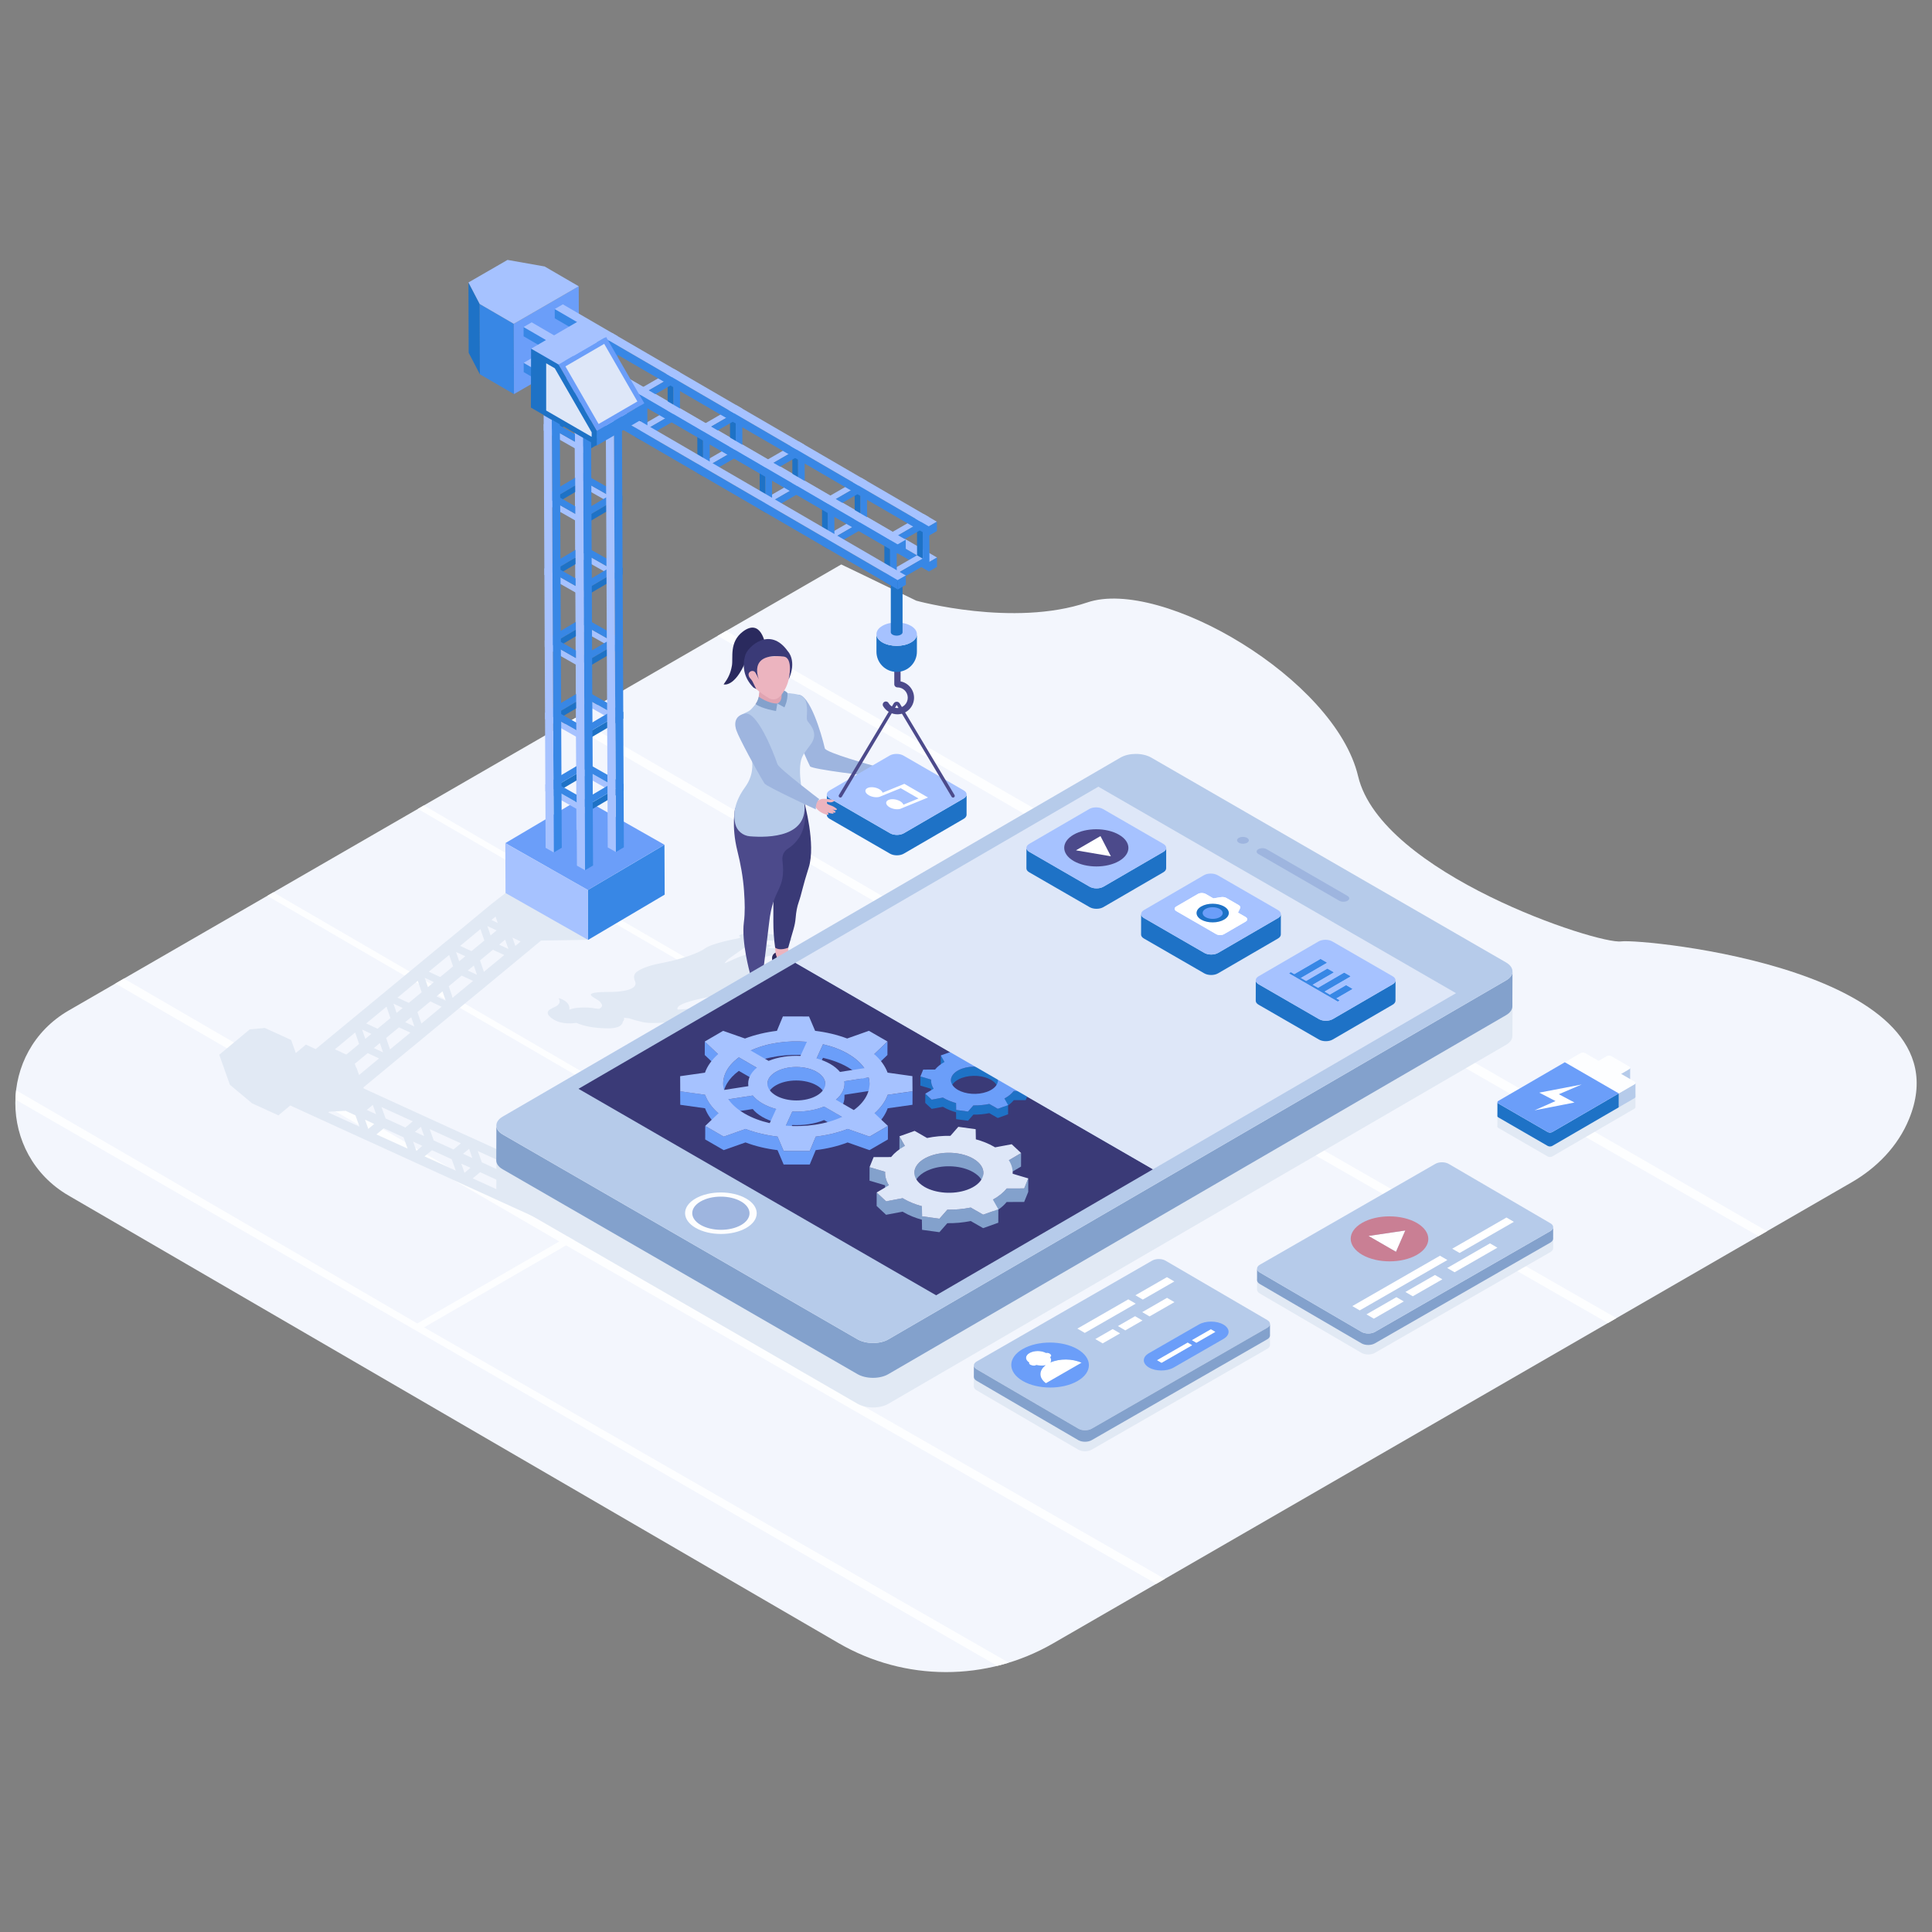 <?xml version="1.0" ?><!DOCTYPE svg  PUBLIC '-//W3C//DTD SVG 1.1//EN'  'http://www.w3.org/Graphics/SVG/1.1/DTD/svg11.dtd'><svg enable-background="new 0 0 126 126" id="Layer_1" version="1.1" viewBox="0 0 126 126" xml:space="preserve" xmlns="http://www.w3.org/2000/svg" xmlns:xlink="http://www.w3.org/1999/xlink"><rect x="0" y="0" width="126" height="126" fill="#808080" stroke="none"/><g><g><g><path d="M105.732,61.395c-1.492,0.217-15.658-4.424-17.159-10.77     c-1.502-6.355-12.834-12.97-17.66-11.336c-4.826,1.634-11.153-0.113-11.153-0.113l-3.985-1.927l-0.907-0.434     h-0.009L4.487,65.898c-4.642,2.68-4.652,9.377-0.018,12.071l50.221,29.191c4.322,2.512,9.657,2.52,13.986,0.02     l52.081-30.071c1.653-0.954,3.031-2.37,3.749-4.136C128.491,63.227,107.101,61.206,105.732,61.395z" fill="#F3F6FD"/></g><g><path d="M1.052,71.105l26.166,15.207l9.26-5.346L7.529,64.142l0.556-0.321l28.949,16.825l9.345-5.396     L17.43,58.425l0.396-0.229l28.949,16.825l9.425-5.441L27.252,52.754l0.391-0.226L56.592,69.354l9.34-5.393     L36.983,47.136l0.556-0.321l28.95,16.825l9.265-5.349L46.804,41.465l0.557-0.321l67.878,39.152l-0.557,0.321     L76.192,58.545l-9.265,5.349l38.49,22.071l-0.556,0.321L66.37,64.216L37.472,80.9l38.491,22.072l-0.556,0.321     L36.916,81.221l-9.26,5.347l38.127,21.864c-0.248,0.076-0.497,0.146-0.748,0.208L1.014,71.712     C1.02,71.509,1.028,71.307,1.052,71.105z" fill="#FDFEFF"/></g><path d="M56.978,49.944c0,0-3.119-0.852-3.185-1.139c-0.225-0.989-1.002-3.564-1.766-3.499    c-0.984,0.085-0.669,1.066-0.669,1.066c0.093,0.428,1.066,2.788,1.47,3.602c0.102,0.206,4.195,0.672,4.195,0.672    C56.818,50.19,56.978,49.944,56.978,49.944z" fill="#9EB5DF"/><path d="M38.093,78.861l-0.383-0.176L37.431,77.909l0.253-0.203l-0.061-0.167l0.097-0.081    c-0.063-0.19-0.105-0.413-0.135-0.653l-0.395,0.331l-6.591-3.008L30.59,74.127l-6.864-3.137l-0.027-0.072    l1.827-1.511l0.188-0.158l1.858-1.528l0.185-0.155l1.854-1.532l0.188-0.158l1.855-1.525l0.188-0.158l1.854-1.533    l0.06-0.05l1.53-1.268l3.066-0.047l2.721-3.542l-3.029-2.343L32.97,58.241l-0.929,0.723l-0.799,0.66    l-0.188,0.157l-1.854,1.533l-0.129,0.099l-1.914,1.583l-0.128,0.107l-6.433,5.31l0.005,0.013l-0.652-0.299    l-0.659,0.551l-0.302-0.853l-1.716-0.784l-0.988,0.096l-1.985,1.651l0.695,1.96l1.448,1.209l1.716,0.784    l0.772-0.645l1.661,0.761l0.128,0.059l3.015,1.377l0.17,0.075l9.517,4.346l0.021,0.009l3.01,1.373l0.128,0.058    l0.383,0.176l0.263-0.221l-0.139-0.38l0.505-0.414l0.379,0.17l0.268-0.216L38.093,78.861z M23.417,70.109    l-0.163-0.464l-0.026-0.013l-0.09-0.256l0.84-0.694l0.742,0.346L23.417,70.109z M24.382,68.353l0.392-0.328    l0.209,0.608L24.382,68.353z M25.437,68.438l-0.255-0.744l0.84-0.694l0.742,0.346L25.437,68.438z M26.424,66.663    l0.396-0.322l0.205,0.603L26.424,66.663z M27.483,66.752l-0.26-0.749l0.84-0.694l0.738,0.348L27.483,66.752z     M28.468,64.981l0.392-0.328l0.209,0.608L28.468,64.981z M29.522,65.064l-0.255-0.744l0.841-0.694l0.742,0.346    L29.522,65.064z M30.506,63.293l0.396-0.322l0.205,0.603L30.506,63.293z M33.954,61.402l-0.346,0.289l-0.187-0.54    L33.954,61.402z M32.945,61.28l0.209,0.608l-0.601-0.28L32.945,61.28z M32.887,62.285l-1.327,1.093l-0.255-0.744    l0.84-0.694L32.887,62.285z M32.319,59.776l0.142,0.421l-0.409-0.198L32.319,59.776z M32.386,60.677    l-0.392,0.328l-0.209-0.609L32.386,60.677z M31.332,60.592l0.255,0.745l-0.84,0.694l-0.737-0.341L31.332,60.592z     M30.347,62.364l-0.4,0.326l-0.205-0.603L30.347,62.364z M29.293,62.28l0.255,0.744l-0.841,0.694l-0.742-0.346    L29.293,62.28z M28.3,64.05l-0.392,0.328l-0.209-0.609L28.3,64.05z M27.246,63.965l0.255,0.745l-0.84,0.694    l-0.737-0.341L27.246,63.965z M26.262,65.737l-0.396,0.322l-0.205-0.603L26.262,65.737z M25.208,65.653l0.255,0.744    l-0.84,0.694l-0.742-0.346L25.208,65.653z M24.22,67.427l-0.396,0.323l-0.205-0.604L24.22,67.427z     M21.842,68.432l1.322-1.097l0.256,0.752l-0.836,0.69L21.842,68.432z M21.411,72.552l0.06-0.05l1.069-0.059    l0.643,0.298l0.263,0.738L21.411,72.552z M24.313,72.058l0.213,0.605l-0.605-0.278L24.313,72.058z M24.018,73.627    l-0.213-0.605L24.409,73.3L24.018,73.627z M26.92,73.131l-0.482,0.403l-1.29-0.591l-0.267-0.743L26.92,73.131z     M24.549,73.984l0.482-0.403l1.29,0.592l0.263,0.737L24.549,73.984z M27.451,73.488l0.213,0.605l-0.605-0.278    L27.451,73.488z M27.155,75.059l-0.213-0.606l0.605,0.277L27.155,75.059z M30.058,74.564l-0.482,0.402    l-1.29-0.591l-0.263-0.737L30.058,74.564z M27.686,75.415l0.487-0.399l1.286,0.587l0.267,0.742L27.686,75.415z     M30.594,74.924l0.209,0.6l-0.605-0.278L30.594,74.924z M30.293,76.49l-0.209-0.6l0.6,0.272L30.293,76.49z     M33.201,75.999l-0.486,0.398l-1.29-0.592l-0.263-0.737L33.201,75.999z M30.829,76.851l0.482-0.404l1.29,0.592    l0.263,0.737L30.829,76.851z M33.732,76.355l0.213,0.606l-0.605-0.278L33.732,76.355z M33.436,77.926l-0.213-0.605    l0.605,0.278L33.436,77.926z M36.339,77.43l-0.482,0.403l-1.29-0.592l-0.267-0.742L36.339,77.43z     M33.967,78.282l0.482-0.402l1.291,0.591l0.262,0.738L33.967,78.282z M36.87,77.787l0.218,0.618l-0.553-0.251    l-0.01-0.018l-0.047-0.022L36.87,77.787z M36.574,79.357l-0.213-0.605l0.605,0.278L36.574,79.357z" fill="#E1E9F4"/><g><g><g><g><path d="M45.856,65.095c0,0,2.265-0.396,2.565-0.92c0.237-0.418,0.437-0.572,0.511-0.761        c0.059-0.118,0.184-0.218,0.333-0.313c0.268-0.157,0.258-0.251,0.543-0.634        c0.36-0.205,0.865-0.165,1.253-0.164c1.339,0.101,1.447-0.019,1.457-0.059c0-0.007,0-0.014,0-0.014        c-0.008-0.017-0.035-0.034-0.08-0.049c-0.433-0.143-1.312-0.346-2.139-0.339l-0.275-0.031l0.299-0.135        l-0.277-0.094c-0.248,0.105-0.742,0.265-0.93,0.343c-0.005,0.002-0.005,0.002-0.009,0.004        c-0.078,0.021-0.088,0.054-0.066,0.086c-0,0.007,0.008,0.017,0.017,0.028        c0.013,0.015,0.031,0.029,0.048,0.042c0.013,0.008,0.026,0.016,0.026,0.016l-0.201,0.07        c-0.375,0.106-0.723,0.228-1.021,0.363l-0.662,0.299c0.068-0.115,0.181-0.251,0.427-0.412        c0.218-0.148,1.313-0.919,1.313-0.919c0.36-0.205,0.869-0.16,1.253-0.164        c1.334,0.103,1.456-0.016,1.453-0.057c0.005-0.009,0.001-0.014,0.001-0.014        c0.001-0.014-0.035-0.034-0.08-0.049c-0.429-0.145-1.302-0.343-2.138-0.339l-0.275-0.031l0.299-0.135        l-0.277-0.094c-0.248,0.105-0.737,0.263-0.93,0.343c-0.005,0.002-0.005,0.002-0.005,0.002        c-0.187,0.049,0.021,0.174,0.021,0.174l-0.197,0.068c0,0-1.638,0.289-2.139,0.65        c-0.251,0.184-0.618,0.329-1.007,0.47l-0.064,0.022c-0.531,0.191-1.151,0.344-1.829,0.474        c-1.001,0.192-1.427,0.462-1.557,0.57c-0.014,0.006-0.019,0.015-0.032,0.022        c-0.005,0.009-0.005,0.017-0.019,0.023c-0.123,0.133-0.156,0.311-0.052,0.546        c0.304,0.703-1.472,0.708-1.472,0.708c-2.444-0.017-1.008,0.386-0.806,0.647        c0.056,0.073,0.095,0.134,0.12,0.179l-0.004,0.002c0.009,0.01,0.008,0.017,0.012,0.03        c0,0,0.004,0.005-0,0.007c0.007,0.06-0.022,0.109-0.041,0.132c-0.005,0.009-0.014,0.013-0.014,0.013        c-0.037,0.031-0.079,0.064-0.13,0.094c-0.108-0.015-0.198-0.024-0.293-0.03l-0.013-0.001l-0.225-0.04        c-0.446-0.031-0.876-0.021-1.172,0.05c-0.086,0.018-0.173,0.043-0.242,0.074        c0.071-0.576-0.696-0.752-0.696-0.752c0.088,0.194,0.097,0.324-0.09,0.479        c-0.177,0.158-1.001,0.304-0.431,0.781c0.526,0.447,1.286,0.414,1.673,0.352        c0.009,0.003,0.009,0.003,0.009,0.003c0.445,0.194,1.099,0.351,1.998,0.353c0,0,0.938,0.063,1.023-0.42        c0,0-0,0.007-0.023,0.018c0.005-0.009,0.005-0.016,0.014-0.021c0.084-0.081,0.111-0.177,0.087-0.272        c0.108,0.022,0.225,0.04,0.306,0.038c0.054,0.018,0.107,0.036,0.156,0.049        c0.17,0.05,0.393,0.119,0.613,0.168c0.018,0.006,0.027,0.009,0.041,0.01        c0.098,0.033,0.224,0.054,0.359,0.064c0.941,0.097,2.591-0.169,3.22-0.305        c0.223-0.044,3.869,0.835,3.869,0.835s-0.041-0.116,0.412-0.151c0,0-4.439-1.312-4.648-1.295        c-0.204,0.015-0.498,0.035-0.829,0.064c-0.021-0.04-0.024-0.074-0.014-0.107        C44.25,65.406,45.856,65.095,45.856,65.095z" fill="#E1E9F4"/></g></g></g></g><g><g><g><path d="M47.734,43.414c0.092-0.527-0.189-1.543,0.716-2.225       c1.196-0.901,1.46,0.846,1.46,0.846s-0.747-0.187-1.269,1.071c-0.728,1.754-1.448,1.528-1.448,1.528       C47.476,44.242,47.642,43.94,47.734,43.414z" fill="#2A2A5E"/><g><g><g><g><g><g><g><path d="M48.931,63.772l-0.024-0.326l0.502-0.748l0.352,0.748              c-0.048,0.785,0.285,1.096,0.5,1.411c0.137,0.201,0.256,0.383,0.302,0.486l-1.015,0.047              c-0.114-0.481-0.303-0.552-0.584-0.819C48.804,64.421,48.822,64.144,48.931,63.772z" fill="#ECB4BF"/><g><path d="M52.209,63.702l-1.015,0.047c-0.114-0.481-0.298-0.557-0.584-0.819               c-0.373-0.341-0.246-0.746-0.032-0.799l-0.024-0.326l0.502-0.748l0.352,0.748               c-0.048,0.785,0.285,1.096,0.5,1.412C52.043,63.417,52.162,63.599,52.209,63.702z" fill="#ECB4BF"/></g></g><path d="M48.93,63.772c0,0,0.154,0.834,0.725,1.243c0.019,0.011,0.043,0.021,0.067,0.037             c0.062,0.037,0.115,0.063,0.158,0.084c0.062,0.026,0.12,0.042,0.163,0.052             c0.331,0.068,0.216-0.331,0.216-0.331c0.874,0.839,0.788,1.222,0.74,1.322             c-0.005,0.021-0.015,0.032-0.015,0.032c-0.024,0.037-0.062,0.058-0.106,0.058             c-0.422-0.005-1.157-0.236-1.618-0.928l-0.187-0.148l-0.003,0.566h-0.269             c-0.01-0.451-0.083-1.23-0.093-1.577c0-0.005,0-0.005,0-0.011C48.667,63.899,48.93,63.772,48.93,63.772z" fill="#2A2A5E"/><path d="M50.577,62.131c0,0,0.154,0.834,0.725,1.243c0.019,0.011,0.043,0.021,0.067,0.037             c0.062,0.037,0.115,0.063,0.159,0.084c0.062,0.026,0.12,0.042,0.163,0.052             c0.331,0.068,0.216-0.331,0.216-0.331c0.874,0.839,0.788,1.222,0.74,1.322             c-0.005,0.021-0.015,0.032-0.015,0.032c-0.024,0.037-0.062,0.058-0.106,0.058             c-0.422-0.005-1.157-0.236-1.618-0.928l-0.187-0.148l-0.003,0.566h-0.269             c-0.01-0.451-0.083-1.23-0.093-1.577c0-0.005,0-0.005,0-0.011C50.314,62.258,50.577,62.131,50.577,62.131z" fill="#2A2A5E"/><g><path d="M50.443,54.495c0,0,1.924-0.217,2.003-2.202c0,0,0.78,2.786,0.296,4.288              c-0.385,1.196-0.464,1.721-0.648,2.241c-0.116,0.326-0.172,0.67-0.201,1.014              c-0.049,0.592-0.172,0.813-0.486,1.968c0,0-0.523,0.234-0.854,0c-0.079-0.565-0.118-1.134-0.117-1.704              L50.443,54.495z" fill="#3A3A77"/><path d="M48.524,58.104c-0.062-0.885-0.221-1.76-0.436-2.62              c-0.406-1.621-0.141-2.782-0.141-2.782c3.913,1.56,4.498-0.409,4.498-0.409              c0.335,1.911-0.531,2.716-1.082,3.071c-0.247,0.159-0.37,0.451-0.335,0.742              c0.242,2.03-0.607,1.685-0.868,4.077c-0.058,0.528-0.401,3.262-0.401,3.262              c-0.481,0.301-0.854,0-0.854,0s-0.558-2.015-0.392-3.289c0.084-0.644,0.063-1.297,0.017-1.945              L48.524,58.104z" fill="#4C4A8B"/></g><path d="M52.309,49.385c0.343-0.787,1.351-1.197,0.381-2.324             c-0.186-0.216,0.07-0.704-0.151-1.36c-0.143-0.424-0.706-0.444-1.032-0.487             c-0.79-0.103-2.041,0.381-2.041,0.381s-0.034,0.191-0.47,0.653c-0.436,0.463-1.741,0.258-0.349,2.204             c0,0,0.98,1.459-0.057,2.89c-0.645,0.891-0.801,1.683-0.639,2.387c0.103,0.449,0.496,0.775,0.955,0.813             c1.268,0.103,3.884,0.046,3.538-2.251C52.446,52.293,51.937,50.241,52.309,49.385z" fill="#B6CBEA"/></g></g><path d="M51.299,45.202c-0.093,0-0.248-0.14-0.227-0.227c0.155-0.703-1.467-0.579-1.467-0.579           s-0.098,0.852-0.14,1.198c0,0-0.021,0.098-0.181,0.31c0.217,0.181,0.608,0.179,0.949,0.179           c0.216,0,0.287-0.122,0.461-0.201c0.345-0.157,0.616-0.254,0.616-0.588           C51.31,45.264,51.305,45.233,51.299,45.202z" fill="#E0A4B2"/><g><g><path d="M50.611,46.372c0,0-0.919-0.146-1.333-0.454c0.155-0.219,0.206-0.479,0.206-0.479             s0.619,0.455,1.21,0.443L50.611,46.372z" fill="#83A1CC"/></g><g><path d="M51.157,46.132c0,0,0.229-0.42,0.2-0.933c-0.117-0.17-0.431-0.227-0.431-0.227             s0.214,0.732-0.232,0.909L51.157,46.132z" fill="#83A1CC"/></g></g></g></g></g></g><g><path d="M50.346,42.813c0.439,0.011,0.743-0.274,0.923-0.146c0.487,0.345,0.267,1.145,0.163,1.653        c-0.113,0.547-0.473,1.071-0.701,1.211c-0.178,0.109-0.399,0.109-0.583,0.002        c-1.413-0.822-1.426-1.558-1.426-1.558S48.719,42.77,50.346,42.813z" fill="#ECB4BF"/><path d="M48.623,42.683c0.156-0.482,1.58-1.883,2.764-0.201c0,0,0.602,0.607,0.045,1.836        c0,0,0.339-1.424-0.336-1.501c-2.408-0.274-1.584,1.542-1.584,1.542s-0.095-0.227-0.237-0.475        c-0.147-0.25-0.479-0.091-0.455,0.124c0.02,0.213,0.172,0.246,0.28,0.481        c0.079,0.173,0.225,0.45,0.225,0.45l-0.181-0.095c-0.292-0.291-0.517-0.66-0.598-1.073        C48.486,43.468,48.484,43.099,48.623,42.683z" fill="#3A3A77"/></g></g></g></g><g><g><path d="M98.644,65.293l-0.008,2.268c0,0.211-0.138,0.418-0.41,0.577L57.933,91.553      c-0.552,0.321-1.454,0.317-2.014-0.008l-23.133-13.356c-0.28-0.158-0.422-0.374-0.418-0.585l0.008-2.264      c0,0.211,0.142,0.422,0.418,0.581l23.133,13.356c0.56,0.321,1.466,0.325,2.014,0.004l40.293-23.416      C98.506,65.707,98.644,65.5,98.644,65.293z" fill="#E1E9F4"/></g><g><path d="M106.66,71.309v0.907c0,0.035-0.018,0.061-0.061,0.087l-5.371,3.121      c-0.078,0.044-0.209,0.044-0.288,0l-3.226-1.866c-0.035-0.018-0.061-0.052-0.061-0.087l0.009-0.907      c0,0.035,0.018,0.061,0.061,0.087l3.217,1.866c0.078,0.044,0.218,0.044,0.296,0l4.333-2.52l1.038-0.602      C106.642,71.371,106.66,71.344,106.66,71.309z" fill="#E1E9F4"/></g><g><path d="M101.295,80.652l-0.003,0.752c0,0.089-0.058,0.181-0.178,0.252l-11.451,6.576      c-0.24,0.138-0.627,0.138-0.866,0l-6.641-3.876c-0.117-0.071-0.175-0.16-0.175-0.252v-0.752      c0,0.092,0.061,0.184,0.178,0.252l6.641,3.876c0.24,0.138,0.627,0.141,0.866,0.003l11.448-6.579      C101.233,80.833,101.295,80.744,101.295,80.652z" fill="#E1E9F4"/></g><path d="M82.644,87.967l-11.451,6.579c-0.24,0.135-0.627,0.135-0.863,0l-6.641-3.876     c-0.12-0.071-0.178-0.163-0.178-0.255l0.003-0.743c0,0.089,0.061,0.178,0.178,0.246l6.641,3.876     c0.236,0.138,0.624,0.138,0.863,0l11.448-6.579c0.123-0.068,0.181-0.16,0.184-0.249l-0.003,0.75     C82.826,87.807,82.764,87.899,82.644,87.967z" fill="#E1E9F4"/></g><path d="M98.641,63.36l-0.008,2.268c0,0.211-0.138,0.418-0.41,0.577l-40.293,23.416    c-0.552,0.321-1.454,0.317-2.014-0.008l-23.133-13.356c-0.28-0.158-0.422-0.374-0.418-0.585l0.008-2.264    c0,0.211,0.142,0.422,0.418,0.581l23.133,13.356c0.56,0.321,1.466,0.325,2.014,0.004l40.293-23.416    C98.503,63.774,98.641,63.567,98.641,63.36z" fill="#83A1CC"/><path d="M98.215,62.764c0.56,0.323,0.568,0.847,0.017,1.168L57.939,87.348    c-0.551,0.32-1.456,0.317-2.016-0.006L32.791,73.987c-0.557-0.322-0.56-0.843-0.009-1.163l40.293-23.416    c0.551-0.32,1.451-0.32,2.008,0.001L98.215,62.764z" fill="#B6CBEA"/><g><g><path d="M48.662,78.165c0.915,0.528,0.92,1.387,0.011,1.915c-0.909,0.528-2.39,0.528-3.305-0.001      c-0.915-0.528-0.92-1.385-0.011-1.914C46.266,77.638,47.747,77.637,48.662,78.165z" fill="#FDFEFF"/></g></g><g><g><path d="M48.331,78.358c0.732,0.422,0.736,1.109,0.009,1.531c-0.727,0.422-1.91,0.422-2.642-0.001      s-0.736-1.107-0.009-1.53C46.417,77.936,47.6,77.935,48.331,78.358z" fill="#9EB5DF"/></g></g><g><g><path d="M81.334,54.647c0.15,0.087,0.151,0.228,0.002,0.314c-0.149,0.087-0.392,0.087-0.543,0      c-0.153-0.088-0.154-0.229-0.004-0.316C80.938,54.559,81.181,54.559,81.334,54.647z" fill="#9EB5DF"/></g><g><polygon fill="#3A3A77" points="75.194,76.257 61.052,84.475 37.728,71.009 51.87,62.791     "/></g><g><path d="M87.883,58.429c0.15,0.087,0.151,0.228,0.002,0.314c-0.149,0.087-0.392,0.087-0.543,0      l-5.274-3.045c-0.15-0.087-0.154-0.229-0.004-0.316s0.395-0.085,0.545,0.002L87.883,58.429z" fill="#9EB5DF"/></g></g><g><g><g enable-background="new    "><g><path d="M66.381,71.095l0.002-0.599c0.002-0.013,0.002-0.025,0.002-0.037l-0.002,0.599        C66.382,71.072,66.382,71.084,66.381,71.095z" fill="#1E72C6"/><polygon fill="#1E72C6" points="61.593,69.86 61.352,69.433 61.353,68.832 61.595,69.26       "/><polygon fill="#1E72C6" points="66.755,70.176 66.212,70.494 66.213,69.895 66.758,69.576       "/><path d="M67.076,70.701l-0.002,0.601l-0.181,0.446l-0.778,0.003        c-0.097,0.121-0.219,0.234-0.368,0.339l-0.003,0.582l-0.673,0.241l-0.552-0.317        c-0.339,0.069-0.691,0.102-1.038,0.096l-0.352,0.401l-0.772-0.106l-0.007-0.449        c-0.29-0.08-0.563-0.187-0.798-0.324c-0.019-0.01-0.037-0.022-0.056-0.032l-0.736,0.138l-0.418-0.392        l0.002-0.599l0.418,0.39l0.736-0.138c0.019,0.012,0.038,0.022,0.056,0.034        c0.236,0.136,0.508,0.243,0.8,0.324l0.007,0.448l0.77,0.107l0.352-0.401        c0.347,0.006,0.7-0.026,1.038-0.096l0.552,0.315l0.43-0.153l0.003-0.514        c0.261-0.144,0.467-0.312,0.611-0.495l0.777-0.003L67.076,70.701z" fill="#1E72C6"/><path d="M62.014,71.048l0.002-0.601c0.002-0.296,0.258-0.585,0.726-0.751        c0.617-0.221,1.395-0.158,1.888,0.127c0.083,0.047,0.159,0.102,0.224,0.163        c0.156,0.146,0.23,0.309,0.23,0.47l-0.002,0.599c0-0.161-0.074-0.323-0.23-0.47        c-0.066-0.06-0.141-0.115-0.225-0.163c-0.492-0.284-1.269-0.347-1.886-0.127        C62.272,70.463,62.016,70.752,62.014,71.048z" fill="#1E72C6"/><path d="M60.716,71.007l-0.691-0.205l0.002-0.601l0.692,0.205v0.069        c0.004,0.18,0.059,0.359,0.169,0.532l-0.003,0.601c-0.115-0.181-0.171-0.372-0.169-0.56V71.007z" fill="#1E72C6"/></g></g><g><path d="M65.505,71.644l0.241,0.427l-0.673,0.241l-0.553-0.316       c-0.339,0.07-0.69,0.102-1.038,0.096l-0.352,0.401l-0.771-0.106l-0.007-0.449       c-0.291-0.08-0.563-0.188-0.798-0.324c-0.019-0.011-0.038-0.022-0.056-0.034l-0.736,0.139l-0.419-0.391       l0.545-0.32c-0.124-0.195-0.178-0.4-0.169-0.601l-0.692-0.205l0.181-0.446l0.775-0.003       c0.147-0.182,0.352-0.351,0.613-0.493l-0.242-0.428l0.675-0.241l0.552,0.317       c0.338-0.071,0.691-0.102,1.038-0.097l0.351-0.4l0.771,0.106l0.008,0.45       c0.291,0.079,0.562,0.187,0.796,0.322c0.019,0.011,0.038,0.022,0.057,0.034l0.739-0.138l0.417,0.391       l-0.544,0.319c0.124,0.196,0.177,0.4,0.169,0.601l0.693,0.205l-0.181,0.446l-0.777,0.003       C65.972,71.332,65.766,71.5,65.505,71.644z M64.359,71.208c0.721-0.258,0.939-0.805,0.494-1.222       c-0.065-0.061-0.14-0.115-0.224-0.164c-0.493-0.284-1.271-0.347-1.887-0.127       c-0.721,0.258-0.942,0.803-0.494,1.222c0.065,0.06,0.139,0.115,0.223,0.163       C62.962,71.364,63.742,71.428,64.359,71.208" fill="#6B9EF9"/></g></g><g><g enable-background="new    "><g><path d="M66.041,77.431l0.002-0.88c0.002-0.019,0.002-0.037,0.002-0.054l-0.002,0.88        C66.043,77.396,66.043,77.413,66.041,77.431z" fill="#83A1CC"/><polygon fill="#83A1CC" points="59.011,75.617 58.656,74.989 58.659,74.107 59.013,74.736       "/><polygon fill="#83A1CC" points="66.59,76.081 65.792,76.548 65.794,75.668 66.594,75.199       "/><path d="M67.061,76.851l-0.002,0.882l-0.266,0.655l-1.142,0.004        c-0.143,0.177-0.322,0.344-0.541,0.497l-0.004,0.854l-0.988,0.354l-0.811-0.465        c-0.497,0.102-1.014,0.149-1.524,0.141l-0.517,0.588l-1.133-0.156l-0.011-0.659        c-0.426-0.117-0.826-0.275-1.172-0.476c-0.028-0.015-0.054-0.032-0.082-0.048l-1.081,0.203l-0.614-0.575        l0.002-0.88l0.614,0.573l1.081-0.203c0.028,0.017,0.056,0.032,0.082,0.05c0.346,0.199,0.746,0.357,1.174,0.476        l0.011,0.657l1.131,0.158l0.517-0.588c0.51,0.009,1.027-0.039,1.524-0.141l0.811,0.463l0.631-0.225        l0.004-0.755c0.383-0.212,0.685-0.458,0.897-0.727l1.142-0.004L67.061,76.851z" fill="#83A1CC"/><path d="M59.629,77.361l0.002-0.882c0.002-0.435,0.378-0.859,1.066-1.103        c0.906-0.324,2.048-0.231,2.772,0.186c0.121,0.069,0.234,0.149,0.329,0.24c0.229,0.214,0.337,0.454,0.337,0.69        l-0.002,0.88c0-0.236-0.108-0.473-0.337-0.69c-0.097-0.089-0.208-0.169-0.331-0.24        c-0.722-0.417-1.864-0.51-2.77-0.186C60.008,76.503,59.632,76.927,59.629,77.361z" fill="#83A1CC"/><path d="M57.722,77.301l-1.014-0.3l0.002-0.882l1.016,0.301v0.102        c0.006,0.264,0.086,0.528,0.249,0.781l-0.004,0.882c-0.169-0.266-0.251-0.547-0.249-0.822V77.301z" fill="#83A1CC"/></g></g><g><path d="M64.755,78.236l0.354,0.627l-0.989,0.354l-0.812-0.464       c-0.498,0.102-1.013,0.149-1.524,0.14l-0.517,0.588l-1.132-0.156l-0.011-0.659       c-0.427-0.117-0.826-0.276-1.172-0.475c-0.028-0.016-0.056-0.033-0.083-0.049l-1.08,0.204l-0.616-0.575       l0.8-0.469c-0.182-0.286-0.262-0.587-0.248-0.882L56.71,76.119l0.266-0.655l1.138-0.004       c0.216-0.268,0.517-0.515,0.9-0.725l-0.356-0.628l0.992-0.354l0.81,0.465       c0.496-0.104,1.015-0.15,1.524-0.142l0.515-0.588l1.132,0.156l0.012,0.66c0.427,0.116,0.825,0.275,1.169,0.473       c0.028,0.016,0.056,0.033,0.084,0.05l1.085-0.203l0.613,0.575l-0.798,0.469       c0.182,0.288,0.261,0.588,0.248,0.882l1.017,0.301l-0.266,0.655l-1.141,0.004       C65.441,77.778,65.138,78.025,64.755,78.236z M63.072,77.596c1.059-0.379,1.379-1.182,0.726-1.794       c-0.095-0.089-0.206-0.17-0.329-0.24c-0.723-0.417-1.866-0.51-2.771-0.186       c-1.059,0.379-1.383,1.18-0.726,1.794c0.095,0.088,0.205,0.168,0.327,0.239       C61.02,77.825,62.166,77.92,63.072,77.596" fill="#DEE7F8"/></g></g><g><g><g enable-background="new    "><g><path d="M52.62,68.824l0.003-0.881c-1.275-0.108-2.609,0.081-3.665,0.569l-0.003,0.881         C50.011,68.906,51.345,68.716,52.62,68.824z" fill="#6B9EF9"/><polygon fill="#6B9EF9" points="57.879,67.924 57.016,68.748 57.014,69.629 57.876,68.805        "/><polygon fill="#6B9EF9" points="46.833,68.748 45.965,67.924 45.962,68.805 46.831,69.629        "/><path d="M50.599,69.905c-0.365,0.212-0.548,0.489-0.548,0.767l-0.003,0.881         c0.001-0.278,0.184-0.555,0.548-0.767c0.734-0.426,1.927-0.427,2.665-0.001         c0.372,0.215,0.558,0.497,0.557,0.778l0.003-0.881c0.001-0.281-0.185-0.563-0.557-0.778         c-0.003-0.002-0.006-0.003-0.009-0.004l0.416-0.913c0.591,0.135,1.147,0.341,1.625,0.617         c0.383,0.221,0.684,0.471,0.911,0.737l-1.144,0.177l-0.001,0.326c-0.047,0.309-0.229,0.613-0.548,0.878         l-0.003,0.881c0.374-0.31,0.561-0.673,0.562-1.036l0.001-0.169l1.578-0.244         c0.036,0.139,0.054,0.279,0.053,0.418l0.003-0.881c0-0.14-0.017-0.28-0.053-0.418l-0.286,0.044         l0.002-0.653c-0.236-0.343-0.593-0.663-1.072-0.94c-0.478-0.276-1.033-0.482-1.625-0.617l-0.42,0.922         l-0.003,0.871C52.512,69.479,51.329,69.481,50.599,69.905z" fill="#6B9EF9"/><path d="M48.186,69.84l1.169,0.675l0.003-0.881l-1.169-0.675         c-0.681,0.498-1.023,1.102-1.024,1.706l-0.003,0.881C47.163,70.941,47.505,70.338,48.186,69.84z" fill="#6B9EF9"/><path d="M48.796,70.668l-0.002,0.825l-1.291,0.2l-0.003,0.881l1.591-0.246         c0.151,0.187,0.361,0.363,0.629,0.517c0.269,0.155,0.573,0.277,0.896,0.363l0.003-0.881         c-0.324-0.087-0.627-0.208-0.896-0.363c-0.268-0.155-0.478-0.33-0.629-0.517l-0.286,0.044l0.002-0.653         C48.8,70.781,48.796,70.724,48.796,70.668z" fill="#6B9EF9"/><path d="M57.895,71.399c-0.15,0.423-0.436,0.834-0.857,1.208l-0.003,0.881         c0.422-0.375,0.707-0.785,0.857-1.208l1.618-0.229l0.003-0.881L57.895,71.399z" fill="#6B9EF9"/><path d="M51.671,72.489l-0.42,0.922l-0.003,0.881l0.42-0.922         c0.721,0.037,1.46-0.071,2.076-0.322l1.169,0.675l0.003-0.881l-1.169-0.675         C53.13,72.418,52.392,72.526,51.671,72.489z" fill="#6B9EF9"/><path d="M46.854,73.488l0.003-0.881c-0.427-0.374-0.717-0.784-0.871-1.208l-1.619-0.228         l-0.007-0.986l-0.003,0.881l0.007,0.986l1.619,0.228C46.137,72.704,46.427,73.114,46.854,73.488z" fill="#6B9EF9"/><path d="M55.284,73.627c-0.644,0.245-1.352,0.411-2.082,0.5l-0.39,0.938l-1.702-0.001         l-0.399-0.937c-0.733-0.088-1.442-0.254-2.089-0.501l-1.42,0.502l-1.208-0.697l-0.003,0.881l1.208,0.697         l1.42-0.502c0.647,0.246,1.356,0.413,2.089,0.501l0.399,0.937l1.702,0.001l0.39-0.938         c0.73-0.088,1.438-0.255,2.082-0.5l1.426,0.501l1.199-0.697l0.003-0.881l-1.199,0.697L55.284,73.627z" fill="#6B9EF9"/></g></g></g><g><path d="M56.709,74.127l-1.426-0.5c-0.644,0.245-1.352,0.411-2.082,0.5l-0.39,0.938       l-1.702-0.001l-0.399-0.937c-0.733-0.088-1.442-0.254-2.089-0.5l-1.42,0.502l-1.208-0.697l0.862-0.824       c-0.427-0.374-0.717-0.784-0.871-1.208l-1.619-0.228l-0.007-0.986l1.618-0.229       c0.15-0.423,0.436-0.834,0.856-1.208l-0.869-0.824l1.199-0.697l1.424,0.501       c0.645-0.245,1.353-0.412,2.083-0.501l0.39-0.938l1.702,0.001l0.399,0.937       c0.731,0.088,1.441,0.255,2.089,0.5l1.42-0.502l1.208,0.697l-0.862,0.824c0.426,0.375,0.716,0.785,0.871,1.208       l1.619,0.228l0.007,0.986l-1.618,0.229c-0.15,0.423-0.436,0.834-0.857,1.208l0.87,0.823L56.709,74.127z        M50.599,69.905c-0.734,0.426-0.731,1.117,0.007,1.544c0.74,0.427,1.933,0.426,2.667,0       c0.734-0.426,0.731-1.117-0.009-1.545C52.526,69.478,51.333,69.479,50.599,69.905 M54.515,71.721l1.169,0.675       c0.839-0.614,1.162-1.387,0.971-2.125l-1.591,0.246C55.128,70.936,54.946,71.363,54.515,71.721 M51.251,73.412       c1.274,0.109,2.608-0.081,3.665-0.569l-1.169-0.675c-0.617,0.251-1.355,0.359-2.076,0.322L51.251,73.412        M50.126,69.187c0.615-0.252,1.353-0.358,2.076-0.322l0.42-0.922c-1.275-0.108-2.609,0.081-3.665,0.569       L50.126,69.187 M47.218,71.083l1.591-0.246c-0.066-0.418,0.116-0.847,0.549-1.204l-1.169-0.675       C47.35,69.572,47.025,70.346,47.218,71.083 M54.78,69.908l1.591-0.246c-0.236-0.343-0.593-0.663-1.072-0.94       c-0.478-0.276-1.033-0.482-1.625-0.617l-0.42,0.922c0.323,0.088,0.627,0.208,0.895,0.363       C54.419,69.546,54.627,69.722,54.78,69.908 M48.573,72.631c0.479,0.277,1.033,0.482,1.626,0.618l0.42-0.922       c-0.324-0.087-0.627-0.208-0.896-0.363c-0.268-0.155-0.478-0.33-0.629-0.517l-1.591,0.246       C47.737,72.034,48.095,72.356,48.573,72.631" fill="#A6C2FF"/></g></g></g><g><polygon fill="#DEE7F8" points="94.957,64.772 75.194,76.257 51.87,62.791 71.633,51.306    "/></g><g><path d="M76.057,55.296l-0.003,1.334c-0.003,0.093-0.063,0.188-0.185,0.259l-3.911,2.272     c-0.245,0.144-0.649,0.144-0.897,0l-3.936-2.272c-0.126-0.071-0.188-0.166-0.185-0.262l0.003-1.334     c0,0.096,0.063,0.191,0.188,0.262l3.933,2.272c0.248,0.145,0.652,0.145,0.9,0l3.908-2.272     C75.994,55.484,76.057,55.389,76.057,55.296z" fill="#1E72C6"/><path d="M75.869,55.034c0.249,0.144,0.25,0.377,0.003,0.521l-3.91,2.272     c-0.247,0.144-0.65,0.144-0.899,0l-3.934-2.271c-0.249-0.144-0.25-0.377-0.003-0.521l3.91-2.272     c0.247-0.144,0.65-0.144,0.899,0L75.869,55.034z" fill="#A6C2FF"/><path d="M83.535,59.614l-0.003,1.334c-0.003,0.093-0.063,0.188-0.185,0.259l-3.911,2.272     c-0.245,0.144-0.649,0.144-0.897,0l-3.936-2.272c-0.126-0.071-0.188-0.166-0.185-0.262l0.003-1.334     c0,0.096,0.063,0.191,0.188,0.262l3.933,2.272c0.248,0.145,0.652,0.145,0.9,0l3.908-2.272     C83.472,59.802,83.535,59.706,83.535,59.614z" fill="#1E72C6"/><path d="M83.347,59.351c0.249,0.144,0.25,0.377,0.003,0.521l-3.91,2.272     c-0.247,0.144-0.65,0.144-0.899,0l-3.934-2.271c-0.249-0.144-0.25-0.377-0.003-0.521l3.91-2.272     c0.247-0.144,0.65-0.144,0.899,0L83.347,59.351z" fill="#A6C2FF"/><path d="M91.013,63.931l-0.003,1.334c-0.003,0.093-0.063,0.188-0.185,0.259l-3.911,2.272     c-0.245,0.144-0.649,0.144-0.897,0l-3.936-2.272c-0.126-0.071-0.188-0.166-0.185-0.262l0.003-1.334     c0,0.096,0.063,0.191,0.188,0.262l3.933,2.272c0.248,0.145,0.652,0.145,0.9,0l3.908-2.272     C90.95,64.119,91.013,64.024,91.013,63.931z" fill="#1E72C6"/><path d="M90.825,63.669c0.249,0.144,0.25,0.377,0.003,0.521l-3.91,2.272     c-0.247,0.144-0.65,0.144-0.899,0l-3.934-2.271c-0.249-0.144-0.25-0.377-0.003-0.521l3.91-2.272     c0.247-0.144,0.65-0.144,0.899,0L90.825,63.669z" fill="#A6C2FF"/><g><g><polygon fill="#3887E5" points="88.063,63.675 86.356,64.667 86.727,64.881 87.79,64.264 88.189,64.495        87.126,65.112 87.35,65.241 87.246,65.302 84.086,63.478 84.188,63.419 84.413,63.548 86.123,62.554        86.522,62.785 84.812,63.779 85.181,63.992 86.568,63.185 86.968,63.416 85.58,64.222 85.959,64.438        87.666,63.445      "/></g><g><path d="M87.246,65.302l0.104-0.061l-0.224-0.129l1.062-0.618l-0.399-0.231l-1.062,0.618       l-0.371-0.214l1.708-0.992l-0.397-0.229l-1.708,0.992l-0.378-0.216l1.387-0.806l-0.399-0.231l-1.387,0.806       l-0.369-0.213l1.71-0.994l-0.399-0.231l-1.71,0.994l-0.224-0.129l-0.102,0.059L87.246,65.302" fill="#3887E5"/></g></g><g><g enable-background="new    "><g><path d="M81.236,59.806c0.14,0.081,0.143,0.214,0.004,0.295l-1.411,0.82        c-0.141,0.082-0.372,0.081-0.512,0l-2.602-1.502c-0.142-0.082-0.143-0.214-0.002-0.297l1.411-0.82        c0.139-0.081,0.367-0.081,0.51,0.001l0.495,0.286l0.495-0.08c0.128-0.02,0.261,0,0.354,0.054l0.803,0.464        c0.091,0.053,0.129,0.131,0.092,0.204l-0.136,0.287L81.236,59.806z M78.346,59.979        c0.411,0.237,1.079,0.236,1.487-0.001c0.411-0.239,0.409-0.624-0.002-0.862        c-0.413-0.239-1.079-0.239-1.49,0C77.933,59.353,77.933,59.74,78.346,59.979" fill="#FFFFFF"/></g><g><path d="M79.829,60.921l1.411-0.82c0.139-0.081,0.136-0.214-0.004-0.295l-0.497-0.287        l0.136-0.287c0.037-0.073-0.001-0.151-0.092-0.204l-0.803-0.464c-0.093-0.054-0.226-0.074-0.354-0.054        L79.13,58.59l-0.495-0.286c-0.142-0.082-0.371-0.082-0.51-0.001l-1.411,0.82        c-0.141,0.082-0.141,0.214,0.002,0.297l2.602,1.502C79.457,61.002,79.688,61.003,79.829,60.921" fill="#FFFFFF"/></g><g><path d="M79.832,59.976c-0.407,0.239-1.075,0.239-1.487,0.005        c-0.412-0.239-0.412-0.629-0.006-0.863c0.412-0.24,1.081-0.24,1.493,0        C80.244,59.352,80.244,59.736,79.832,59.976z" fill="#1E72C6"/></g><g><path d="M79.55,59.279c0.257,0.148,0.258,0.388,0.003,0.537c-0.255,0.148-0.67,0.148-0.926,0        c-0.257-0.148-0.261-0.39-0.005-0.538C78.877,59.129,79.293,59.131,79.55,59.279z" fill="#6B9EF9"/></g></g></g><g><g><path d="M72.985,56.153c-0.814,0.473-2.145,0.473-2.963,0c-0.818-0.473-0.823-1.243-0.009-1.716       c0.814-0.473,2.145-0.473,2.963,0C73.795,54.91,73.799,55.68,72.985,56.153z" fill="#4C4A8B"/></g><g><polygon fill="#FFFFFF" points="71.77,54.527 72.449,55.845 70.171,55.456      "/></g></g></g><g><path d="M63.04,51.809l-0.003,1.334c-0.003,0.093-0.063,0.188-0.185,0.259l-3.911,2.272     c-0.245,0.144-0.649,0.144-0.897,0l-3.936-2.272c-0.126-0.071-0.188-0.166-0.185-0.262l0.003-1.334     c0,0.096,0.063,0.191,0.188,0.262l3.933,2.272c0.248,0.145,0.652,0.145,0.9,0l3.908-2.272     C62.977,51.997,63.04,51.901,63.04,51.809z" fill="#1E72C6"/><path d="M62.852,51.547c0.249,0.144,0.25,0.377,0.003,0.521l-3.91,2.272     c-0.247,0.144-0.65,0.144-0.899,0l-3.934-2.271c-0.249-0.144-0.25-0.377-0.003-0.521l3.91-2.272     c0.247-0.144,0.65-0.144,0.899,0L62.852,51.547z" fill="#A6C2FF"/><g><g><g><path d="M60.523,52.01l-1.815,0.743c-0.196,0.056-0.479,0.017-0.688-0.103        c-0.251-0.145-0.3-0.352-0.113-0.461c0.19-0.11,0.544-0.081,0.796,0.064        c0.117,0.067,0.189,0.148,0.216,0.226l0.987-0.404l-1.162-0.671l-1.391,0.566        c-0.198,0.054-0.479,0.017-0.69-0.104c-0.249-0.144-0.298-0.35-0.111-0.46        c0.19-0.11,0.544-0.081,0.794,0.063c0.119,0.069,0.191,0.15,0.218,0.23l1.415-0.58L60.523,52.01z" fill="#FFFFFF"/></g></g></g><g><g><g><path d="M58.733,44.439v-1.714c0-0.113-0.092-0.205-0.205-0.205        c-0.113,0-0.205,0.092-0.205,0.205v1.899c0,0.113,0.092,0.205,0.205,0.205c0.372,0,0.674,0.302,0.674,0.674        c0,0.372-0.302,0.674-0.674,0.674c-0.239,0-0.455-0.122-0.578-0.328c-0.059-0.097-0.184-0.128-0.281-0.07        c-0.097,0.058-0.128,0.184-0.07,0.281c0.195,0.324,0.551,0.526,0.929,0.526c0.598,0,1.084-0.486,1.084-1.084        C59.612,44.984,59.238,44.536,58.733,44.439z" fill="#4C4A8B"/><g><path d="M59.415,41.897c-0.513,0.298-1.348,0.298-1.865,0c-0.26-0.15-0.39-0.347-0.389-0.544         l-0.001,1.149c-0,0.728,0.59,1.319,1.319,1.319c0.728,0,1.318-0.59,1.319-1.318l0.001-1.142         C59.798,41.555,59.67,41.749,59.415,41.897z" fill="#1E72C6"/><g><path d="M59.409,40.817c0.517,0.298,0.52,0.782,0.006,1.08c-0.513,0.298-1.348,0.298-1.865,0          c-0.517-0.298-0.519-0.782-0.006-1.08C58.058,40.519,58.892,40.519,59.409,40.817z" fill="#A6C2FF"/></g></g><g><g><path d="M58.863,37.536l-0,3.698c-0,0.057-0.037,0.113-0.112,0.156          c-0.149,0.087-0.392,0.087-0.543,0c-0.076-0.044-0.113-0.101-0.113-0.158l0-3.698          c-0,0.057,0.038,0.115,0.113,0.158c0.15,0.087,0.393,0.087,0.543,0          C58.826,37.649,58.863,37.592,58.863,37.536z" fill="#1E72C6"/></g></g></g><g><g><g><g enable-background="new    "><g><polygon fill="#1E72C6" points="30.552,18.421 30.565,23.006 31.297,24.41 31.284,19.825           "/></g><g><polygon fill="#3887E5" points="31.284,19.825 31.297,24.41 33.52,25.702 33.507,21.117           "/></g><g><polygon fill="#6B9EF9" points="33.507,21.117 33.52,25.702 37.757,23.256 37.743,18.671           "/></g><g><polygon fill="#A6C2FF" points="30.552,18.421 31.284,19.825 33.507,21.117 37.743,18.671 35.52,17.379             33.099,16.951           "/></g></g></g><g><g enable-background="new    "><g><polygon fill="#3887E5" points="60.581,36.666 36.186,22.489 36.187,23.095 60.582,37.272           "/></g><g><polygon fill="#A6C2FF" points="61.109,36.36 36.714,22.184 36.186,22.489 60.581,36.666           "/></g><g><polygon fill="#3887E5" points="60.581,36.666 60.582,37.272 61.111,36.967 61.109,36.36           "/></g></g><g><g enable-background="new    "><g><polygon fill="#A6C2FF" points="60.183,36.432 59.809,36.215 58.111,37.195 58.485,37.413            "/></g><g><polygon fill="#1E72C6" points="60.178,34.481 59.803,34.264 59.809,36.215 60.183,36.432            "/></g><g><polygon fill="#1E72C6" points="58.047,35.215 57.673,34.998 57.681,37.939 58.056,38.157            "/></g><g><polygon fill="#A6C2FF" points="60.607,33.737 60.233,33.52 57.673,34.998 58.047,35.215            "/></g><g><path d="M60.615,36.679l-2.56,1.478l-0.008-2.941l2.56-1.478L60.615,36.679z              M58.485,37.413l1.698-0.98l-0.005-1.951l-1.698,0.98L58.485,37.413" fill="#3887E5"/></g></g></g><g><g enable-background="new    "><g><polygon fill="#A6C2FF" points="56.117,34.07 55.743,33.852 54.045,34.832 54.419,35.05            "/></g><g><polygon fill="#1E72C6" points="56.112,32.118 55.737,31.901 55.743,33.852 56.117,34.07            "/></g><g><polygon fill="#1E72C6" points="53.981,32.852 53.607,32.635 53.615,35.576 53.99,35.794            "/></g><g><polygon fill="#A6C2FF" points="56.541,31.375 56.167,31.157 53.607,32.635 53.981,32.852            "/></g><g><path d="M56.55,34.316l-2.56,1.478l-0.008-2.941l2.56-1.478L56.55,34.316z              M54.419,35.05l1.698-0.98l-0.005-1.951l-1.698,0.98L54.419,35.05" fill="#3887E5"/></g></g></g><g><g enable-background="new    "><g><polygon fill="#A6C2FF" points="52.051,31.707 51.677,31.489 49.979,32.469 50.353,32.687            "/></g><g><polygon fill="#1E72C6" points="52.046,29.756 51.672,29.538 51.677,31.489 52.051,31.707            "/></g><g><polygon fill="#1E72C6" points="49.916,30.49 49.541,30.272 49.55,33.213 49.924,33.431            "/></g><g><polygon fill="#A6C2FF" points="52.475,29.012 52.101,28.794 49.541,30.272 49.916,30.49            "/></g><g><path d="M52.484,31.953L49.924,33.431l-0.008-2.941l2.56-1.478L52.484,31.953z M50.353,32.687             l1.698-0.98l-0.005-1.951L50.348,30.736L50.353,32.687" fill="#3887E5"/></g></g></g><g><g enable-background="new    "><g><polygon fill="#A6C2FF" points="47.986,29.344 47.611,29.126 45.913,30.107 46.288,30.324            "/></g><g><polygon fill="#1E72C6" points="47.98,27.393 47.606,27.175 47.611,29.126 47.986,29.344            "/></g><g><polygon fill="#1E72C6" points="45.85,28.127 45.475,27.909 45.484,30.851 45.858,31.068            "/></g><g><polygon fill="#A6C2FF" points="48.41,26.649 48.035,26.431 45.475,27.909 45.85,28.127            "/></g><g><path d="M48.418,29.59l-2.56,1.478l-0.008-2.941l2.56-1.478L48.418,29.59z              M46.288,30.324l1.698-0.98l-0.005-1.951l-1.698,0.98L46.288,30.324" fill="#3887E5"/></g></g></g><g><g enable-background="new    "><g><polygon fill="#A6C2FF" points="43.92,26.981 43.545,26.764 41.847,27.744 42.222,27.962            "/></g><g><polygon fill="#1E72C6" points="43.914,25.03 43.54,24.812 43.545,26.764 43.92,26.981            "/></g><g><polygon fill="#1E72C6" points="41.784,25.764 41.41,25.546 41.418,28.488 41.792,28.705            "/></g><g><polygon fill="#A6C2FF" points="44.344,24.286 43.969,24.069 41.41,25.546 41.784,25.764            "/></g><g><path d="M44.352,27.227l-2.56,1.478L41.784,25.764l2.56-1.478L44.352,27.227z M42.222,27.962             l1.698-0.98l-0.005-1.951l-1.698,0.98L42.222,27.962" fill="#3887E5"/></g></g></g><g><g enable-background="new    "><g><polygon fill="#A6C2FF" points="39.854,24.618 39.48,24.401 37.782,25.381 38.156,25.599            "/></g><g><polygon fill="#1E72C6" points="39.848,22.667 39.474,22.45 39.48,24.401 39.854,24.618            "/></g><g><polygon fill="#1E72C6" points="37.718,23.401 37.344,23.184 37.352,26.125 37.727,26.343            "/></g><g><polygon fill="#A6C2FF" points="40.278,21.923 39.904,21.706 37.344,23.184 37.718,23.401            "/></g><g><path d="M40.286,24.865l-2.56,1.478l-0.008-2.941l2.56-1.478L40.286,24.865z M38.156,25.599             l1.698-0.98l-0.005-1.951l-1.698,0.98L38.156,25.599" fill="#3887E5"/></g></g></g><g enable-background="new    "><g><polygon fill="#3887E5" points="58.549,37.838 34.154,23.662 34.156,24.268 58.551,38.444           "/></g><g><polygon fill="#A6C2FF" points="59.077,37.534 34.682,23.357 34.154,23.662 58.549,37.838           "/></g><g><polygon fill="#3887E5" points="58.549,37.838 58.551,38.444 59.079,38.14 59.077,37.534           "/></g></g><g enable-background="new    "><g><polygon fill="#3887E5" points="58.543,35.503 34.148,21.326 34.149,21.933 58.544,36.109           "/></g><g><polygon fill="#A6C2FF" points="59.07,35.198 34.675,21.022 34.148,21.326 58.543,35.503           "/></g><g><polygon fill="#3887E5" points="58.543,35.503 58.544,36.109 59.072,35.805 59.07,35.198           "/></g></g><g enable-background="new    "><g><polygon fill="#3887E5" points="60.574,34.33 36.179,20.154 36.181,20.76 60.576,34.937           "/></g><g><polygon fill="#A6C2FF" points="61.102,34.025 36.708,19.848 36.179,20.154 60.574,34.33           "/></g><g><polygon fill="#3887E5" points="60.574,34.33 60.576,34.937 61.104,34.632 61.102,34.025           "/></g></g></g></g><g><g><g enable-background="new    "><g><polygon fill="#3887E5" points="38.354,61.297 43.349,58.345 43.334,55.092 38.339,58.043           "/></g><polygon fill="#6B9EF9" points="37.95,52.035 32.955,54.987 38.339,58.043 43.334,55.092          "/><polygon fill="#A6C2FF" points="38.339,58.043 32.955,54.987 32.97,58.241 38.354,61.297          "/></g></g><g><g enable-background="new    "><g><polygon fill="#3887E5" points="37.997,26.194 38.125,54.408 38.647,54.1 38.519,25.885           "/></g><g><polygon fill="#A6C2FF" points="37.467,25.892 37.594,54.107 38.125,54.408 37.997,26.194           "/></g><g><polygon fill="#3887E5" points="37.997,26.194 38.519,25.885 37.989,25.584 37.467,25.892           "/></g></g><g><g enable-background="new    "><g><polygon fill="#A6C2FF" points="37.998,26.654 37.999,27.087 39.705,28.055 39.703,27.622            "/></g><g><polygon fill="#1E72C6" points="36.318,27.647 36.32,28.08 37.999,27.087 37.998,26.654            "/></g><g><polygon fill="#1E72C6" points="38.029,29.112 38.032,29.546 40.564,28.049 40.562,27.616            "/></g><g><polygon fill="#A6C2FF" points="35.459,27.653 35.461,28.086 38.032,29.546 38.029,29.112            "/></g><g><path d="M37.991,26.157l2.571,1.459l-2.532,1.496l-2.571-1.459L37.991,26.157z              M39.703,27.622l-1.705-0.968l-1.68,0.993l1.705,0.968L39.703,27.622" fill="#3887E5"/></g></g></g><g><g enable-background="new    "><g><polygon fill="#A6C2FF" points="38.019,31.357 38.021,31.79 39.726,32.758 39.724,32.325            "/></g><g><polygon fill="#1E72C6" points="36.339,32.349 36.341,32.782 38.021,31.79 38.019,31.357            "/></g><g><polygon fill="#1E72C6" points="38.051,33.815 38.053,34.248 40.585,32.752 40.583,32.319            "/></g><g><polygon fill="#A6C2FF" points="35.48,32.356 35.482,32.789 38.053,34.248 38.051,33.815            "/></g><g><path d="M38.012,30.859l2.571,1.459l-2.532,1.496l-2.571-1.459L38.012,30.859z              M39.724,32.325l-1.705-0.968l-1.68,0.993l1.705,0.968L39.724,32.325" fill="#3887E5"/></g></g></g><g><g enable-background="new    "><g><polygon fill="#A6C2FF" points="38.04,36.059 38.042,36.492 39.747,37.46 39.745,37.027            "/></g><g><polygon fill="#1E72C6" points="36.361,37.052 36.362,37.485 38.042,36.492 38.04,36.059            "/></g><g><polygon fill="#1E72C6" points="38.072,38.517 38.074,38.95 40.606,37.454 40.604,37.021            "/></g><g><polygon fill="#A6C2FF" points="35.502,37.058 35.504,37.491 38.074,38.95 38.072,38.517            "/></g><g><path d="M38.034,35.562l2.571,1.459l-2.532,1.496l-2.571-1.459L38.034,35.562z              M39.745,37.027l-1.705-0.968l-1.68,0.993l1.705,0.968L39.745,37.027" fill="#3887E5"/></g></g></g><g><g enable-background="new    "><g><polygon fill="#A6C2FF" points="38.061,40.762 38.063,41.195 39.769,42.163 39.767,41.73            "/></g><g><polygon fill="#1E72C6" points="36.382,41.754 36.384,42.187 38.063,41.195 38.061,40.762            "/></g><g><polygon fill="#1E72C6" points="38.093,43.22 38.095,43.653 40.627,42.157 40.626,41.724            "/></g><g><polygon fill="#A6C2FF" points="35.523,41.761 35.525,42.194 38.095,43.653 38.093,43.22            "/></g><g><path d="M38.055,40.264l2.571,1.459l-2.532,1.496l-2.571-1.459L38.055,40.264z M39.767,41.73             l-1.705-0.968l-1.68,0.993l1.705,0.968L39.767,41.73" fill="#3887E5"/></g></g></g><g><g enable-background="new    "><g><polygon fill="#A6C2FF" points="38.083,45.464 38.085,45.897 39.79,46.865 39.788,46.432            "/></g><g><polygon fill="#1E72C6" points="36.403,46.457 36.405,46.89 38.085,45.897 38.083,45.464            "/></g><g><polygon fill="#1E72C6" points="38.115,47.922 38.117,48.355 40.649,46.859 40.647,46.426            "/></g><g><polygon fill="#A6C2FF" points="35.544,46.463 35.546,46.896 38.117,48.355 38.115,47.922            "/></g><g><path d="M38.076,44.967l2.571,1.459l-2.532,1.496l-2.571-1.459L38.076,44.967z              M39.788,46.432l-1.705-0.968l-1.68,0.993l1.705,0.968L39.788,46.432" fill="#3887E5"/></g></g></g><g><g enable-background="new    "><g><polygon fill="#A6C2FF" points="38.104,50.167 38.106,50.6 39.811,51.568 39.809,51.135            "/></g><g><polygon fill="#1E72C6" points="36.424,51.159 36.426,51.592 38.106,50.6 38.104,50.167            "/></g><g><polygon fill="#1E72C6" points="38.136,52.625 38.138,53.058 40.67,51.562 40.668,51.129            "/></g><g><polygon fill="#A6C2FF" points="35.565,51.166 35.567,51.599 38.138,53.058 38.136,52.625            "/></g><g><path d="M38.097,49.669l2.571,1.459l-2.532,1.496l-2.571-1.459L38.097,49.669z              M39.809,51.135l-1.705-0.968l-1.68,0.993l1.705,0.968L39.809,51.135" fill="#3887E5"/></g></g></g><g enable-background="new    "><g><polygon fill="#3887E5" points="40.037,27.352 40.165,55.566 40.687,55.258 40.559,27.043           "/></g><g><polygon fill="#A6C2FF" points="39.507,27.051 39.635,55.266 40.165,55.566 40.037,27.352           "/></g><g><polygon fill="#3887E5" points="40.037,27.352 40.559,27.043 40.029,26.742 39.507,27.051           "/></g></g><g enable-background="new    "><g><polygon fill="#3887E5" points="38.027,28.54 38.155,56.754 38.677,56.446 38.549,28.231           "/></g><g><polygon fill="#A6C2FF" points="37.497,28.239 37.625,56.454 38.155,56.754 38.027,28.54           "/></g><g><polygon fill="#3887E5" points="38.027,28.54 38.549,28.231 38.019,27.93 37.497,28.239           "/></g></g><g enable-background="new    "><g><polygon fill="#3887E5" points="35.987,27.381 36.115,55.596 36.637,55.288 36.509,27.073           "/></g><g><polygon fill="#A6C2FF" points="35.456,27.08 35.584,55.295 36.115,55.596 35.987,27.381           "/></g><g><polygon fill="#3887E5" points="35.987,27.381 36.509,27.073 35.978,26.772 35.456,27.08           "/></g></g></g></g><g><g enable-background="new    "><g><polygon fill="#3887E5" points="38.919,28.105 42.021,26.303 42.018,27.258 38.916,29.061          "/></g><g><polygon fill="#6B9EF9" points="36.424,23.775 39.526,21.972 42.021,26.303 38.919,28.105          "/></g><polygon fill="#DEE7F8" points="36.876,23.895 39.405,22.426 41.568,26.182 39.04,27.651         "/><g><polygon fill="#A6C2FF" points="34.635,22.742 37.737,20.939 39.526,21.972 36.424,23.775          "/></g><g><polygon fill="#1E72C6" points="36.424,23.775 38.919,28.105 38.916,29.061 34.624,26.582 34.635,22.742                     "/></g><polygon fill="#DEE7F8" points="36.181,24.017 35.62,23.693 35.62,26.774 38.586,28.487 38.587,28.194                   "/></g></g></g></g><path d="M62.251,51.849l-3.567-5.964c-0.088-0.159-0.317-0.159-0.405,0l-3.567,5.962      c-0.031,0.052-0.015,0.119,0.037,0.151h0c0.053,0.033,0.122,0.016,0.154-0.037l3.579-5.984l3.579,5.986      c0.032,0.053,0.102,0.07,0.154,0.037C62.266,51.968,62.282,51.901,62.251,51.849z" fill="#4C4A8B"/></g></g><g><g><path d="M101.295,80.032l-0.003,0.752c0,0.089-0.058,0.181-0.178,0.252l-11.451,6.576      c-0.24,0.138-0.627,0.138-0.866,0l-6.641-3.876c-0.117-0.071-0.175-0.16-0.175-0.252v-0.752      c0,0.092,0.061,0.184,0.178,0.252l6.641,3.876c0.24,0.138,0.627,0.141,0.866,0.003l11.448-6.579      C101.233,80.213,101.295,80.124,101.295,80.032z" fill="#83A1CC"/></g><g><path d="M94.481,75.906l6.637,3.875c0.237,0.139,0.237,0.365-0.003,0.504l-11.449,6.579      c-0.24,0.137-0.627,0.137-0.866-0.001l-6.64-3.877c-0.237-0.139-0.237-0.365,0.003-0.504l11.449-6.579      C93.853,75.764,94.24,75.766,94.481,75.906z" fill="#B6CBEA"/></g><g><g><polygon fill="#FFFFFF" points="91.651,80.248 91.043,81.639 89.251,80.605      "/></g><g enable-background="new    "><g><path d="M92.404,79.757c0.997,0.583,0.995,1.511,0.003,2.081c-0.988,0.568-2.583,0.565-3.57-0.005        c-0.997-0.583-0.995-1.511-0.003-2.081C89.822,79.184,91.416,79.187,92.404,79.757z M89.251,80.605        l1.792,1.035l0.608-1.391L89.251,80.605" fill="#C97F94"/></g><g><polygon fill="#FFFFFF" points="93.585,83.152 94.067,83.433 92.138,84.54 91.656,84.259       "/></g><g><polygon fill="#FFFFFF" points="98.249,79.403 98.73,79.685 95.191,81.716 94.711,81.437       "/></g><g><polygon fill="#FFFFFF" points="93.912,81.894 94.394,82.175 88.678,85.461 88.195,85.18       "/></g><g><polygon fill="#FFFFFF" points="91.071,84.597 91.552,84.876 89.598,86.001 89.117,85.719       "/></g></g><g><polygon fill="#FFFFFF" points="97.174,81.089 97.656,81.37 94.864,82.974 94.382,82.694      "/></g></g></g><g><g enable-background="new    "><g><path d="M76.012,82.217l6.637,3.874c0.239,0.14,0.239,0.366-0.003,0.504l-11.449,6.579       c-0.24,0.138-0.627,0.137-0.864-0l-6.64-3.877c-0.239-0.14-0.239-0.366,0.003-0.504l11.447-6.58       C75.384,82.076,75.771,82.078,76.012,82.217z" fill="#B6CBEA"/></g></g><path d="M82.644,87.347l-11.451,6.579c-0.24,0.135-0.627,0.135-0.863,0l-6.641-3.876     c-0.12-0.071-0.178-0.163-0.178-0.255l0.003-0.743c0,0.089,0.061,0.178,0.178,0.246l6.641,3.876     c0.236,0.138,0.624,0.138,0.863,0l11.448-6.579c0.123-0.068,0.181-0.16,0.184-0.249l-0.003,0.75     C82.826,87.187,82.764,87.279,82.644,87.347z" fill="#83A1CC"/><g><g><path d="M70.539,88.874l-2.326,1.338c-0.473-0.343-0.48-0.83-0.02-1.176       c-0.181,0.037-0.406,0.027-0.612-0.013c-0.06,0.049-0.203,0.052-0.326,0.008       c-0.024-0.009-0.045-0.019-0.063-0.029c-0.075-0.043-0.104-0.099-0.067-0.141       c-0.286-0.177-0.28-0.453,0.016-0.623c0.298-0.171,0.773-0.172,1.077-0.006       c0.069-0.021,0.165-0.004,0.238,0.039c0.02,0.011,0.038,0.025,0.053,0.039       c0.075,0.072,0.067,0.154-0.017,0.189c0.067,0.12,0.084,0.249,0.018,0.353       C69.11,88.591,69.949,88.599,70.539,88.874z" fill="#FFFFFF"/></g><g><polygon fill="#FFFFFF" points="73.586,84.74 74.069,85.021 70.747,86.929 70.264,86.648      "/></g><g><polygon fill="#FFFFFF" points="72.567,86.678 73.049,86.959 71.913,87.612 71.433,87.33      "/></g><g><path d="M70.269,87.987c0.999,0.582,0.993,1.51,0.003,2.081c-0.988,0.568-2.585,0.564-3.572-0.006       c-0.997-0.583-0.995-1.511-0.003-2.081C67.685,87.414,69.281,87.417,70.269,87.987z M68.212,90.213l2.326-1.338       c-0.59-0.275-1.429-0.283-2.029-0.02c0.066-0.104,0.05-0.233-0.018-0.353       c0.084-0.035,0.091-0.117,0.017-0.189c-0.016-0.015-0.034-0.028-0.053-0.039       c-0.074-0.043-0.169-0.059-0.238-0.039c-0.304-0.166-0.779-0.165-1.077,0.006       c-0.296,0.17-0.302,0.446-0.016,0.623c-0.037,0.042-0.008,0.097,0.067,0.141       c0.018,0.011,0.04,0.021,0.063,0.029c0.123,0.044,0.266,0.041,0.326-0.008       c0.205,0.04,0.43,0.05,0.612,0.013C67.733,89.383,67.739,89.87,68.212,90.213" fill="#6B9EF9"/></g><g><polygon fill="#FFFFFF" points="76.104,83.293 76.586,83.574 74.531,84.755 74.048,84.474      "/></g><g><path d="M79.787,86.384c0.452,0.264,0.449,0.681,0.003,0.938l-3.248,1.867       c-0.446,0.255-1.162,0.255-1.606-0.001c-0.452-0.264-0.451-0.682-0.006-0.938l3.252-1.867       C78.625,86.127,79.343,86.127,79.787,86.384z M75.752,88.878l1.995-1.146l-0.29-0.17l-1.993,1.147       L75.752,88.878 M78.024,87.571l1.235-0.709l-0.288-0.169l-1.235,0.709L78.024,87.571" fill="#6B9EF9"/></g><g><polygon fill="#FFFFFF" points="74.026,85.839 74.509,86.12 73.389,86.764 72.908,86.482      "/></g><g><polygon fill="#FFFFFF" points="76.111,84.641 76.594,84.922 74.971,85.853 74.492,85.573      "/></g><g><polygon fill="#FFFFFF" points="78.971,86.694 79.259,86.862 78.024,87.571 77.736,87.403      "/></g><g><polygon fill="#FFFFFF" points="77.457,87.562 77.747,87.732 75.752,88.878 75.464,88.709      "/></g></g></g><g><g enable-background="new    "><path d="M106.255,69.723l-0.532,0.309l-0.002,0.908l0.532-0.309      c0.04-0.023,0.059-0.053,0.06-0.084l0.002-0.908C106.315,69.67,106.295,69.7,106.255,69.723z" fill="#B6CBEA"/><path d="M106.603,70.709l-1.033,0.6l-0.002,0.908l1.033-0.6      c0.04-0.023,0.059-0.053,0.059-0.084l0.002-0.908C106.663,70.656,106.643,70.686,106.603,70.709z" fill="#B6CBEA"/><g><polygon fill="#DEE7F8" points="105.57,71.309 105.569,72.217 102.052,70.186 102.053,69.279      "/></g><g><path d="M106.254,69.555c0.08,0.046,0.081,0.122,0.001,0.169l-0.532,0.309l0.878,0.507       c0.082,0.047,0.082,0.123,0.002,0.17l-1.033,0.6l-3.517-2.031l1.033-0.6       c0.08-0.046,0.211-0.046,0.293,0.001l0.878,0.507l0.532-0.309c0.08-0.046,0.211-0.046,0.293,0.001       L106.254,69.555z" fill="#FDFEFF"/></g></g><g enable-background="new    "><g><path d="M105.571,71.31l-0.002,0.907l-4.338,2.519c-0.078,0.045-0.21,0.045-0.291,0       l-3.222-1.862c-0.041-0.023-0.062-0.054-0.062-0.084l0.002-0.91c0,0.031,0.021,0.064,0.062,0.087       l3.222,1.862c0.08,0.045,0.212,0.045,0.291,0L105.571,71.31z" fill="#1E72C6"/></g><g><path d="M105.57,71.309l-4.336,2.52c-0.08,0.046-0.211,0.046-0.293-0.001l-3.222-1.86       c-0.082-0.047-0.082-0.123-0.002-0.17l4.336-2.52L105.57,71.309z" fill="#6B9EF9"/></g><polygon fill="#FFFFFF" points="103.151,70.729 100.388,71.259 101.445,71.808 100.077,72.413 102.684,71.903       101.663,71.363     "/></g></g><g><g><path d="M54.556,52.818c0.029-0.02,0.03-0.042,0.03-0.042      c-0.006-0.008-0.119-0.153-0.444-0.261c-0.215-0.067-0.232-0.144-0.218-0.19      c0.007-0.023,0.033-0.035,0.056-0.028c0.181,0.059,0.299,0.025,0.366-0.018      c0.026-0.014,0.046-0.03,0.06-0.044c0.019-0.019,0.012-0.049-0.013-0.056      c-0.068-0.017-0.218-0.049-0.492-0.075c-0.402-0.043-0.483,0.091-0.554,0.106      c-0.071,0.014-0.196-0.047-0.205-0.05l-0.201,0.317l0.068,0.015c0.083,0.019,0.15,0.073,0.188,0.148      c0.137,0.267,0.514,0.444,0.715,0.491c0.057,0.011,0.089,0.01,0.106,0.002      c0.042-0.027-0.017-0.115-0.041-0.151c0.021,0.014,0.09,0.046,0.278,0.076      c0.052,0.012,0.079,0.007,0.096-0.001c0.034-0.021-0.035-0.084-0.082-0.119      c0.087,0.06,0.115,0.063,0.115,0.063c0.05-0.001,0.077-0.006,0.094-0.019      c0.085-0.049-0.18-0.191-0.191-0.198C54.446,52.849,54.523,52.839,54.556,52.818z" fill="#ECB4BF"/><path d="M50.704,49.841c-0.323-0.962-1.354-3.445-2.107-3.304      c-0.97,0.183-0.559,1.127-0.559,1.127c0.136,0.417,1.34,2.667,1.824,3.436      c0.122,0.195,3.339,1.685,3.339,1.685c-0.009-0.499,0.234-0.663,0.234-0.663S50.798,50.12,50.704,49.841z" fill="#9EB5DF"/></g></g></g></g></svg>